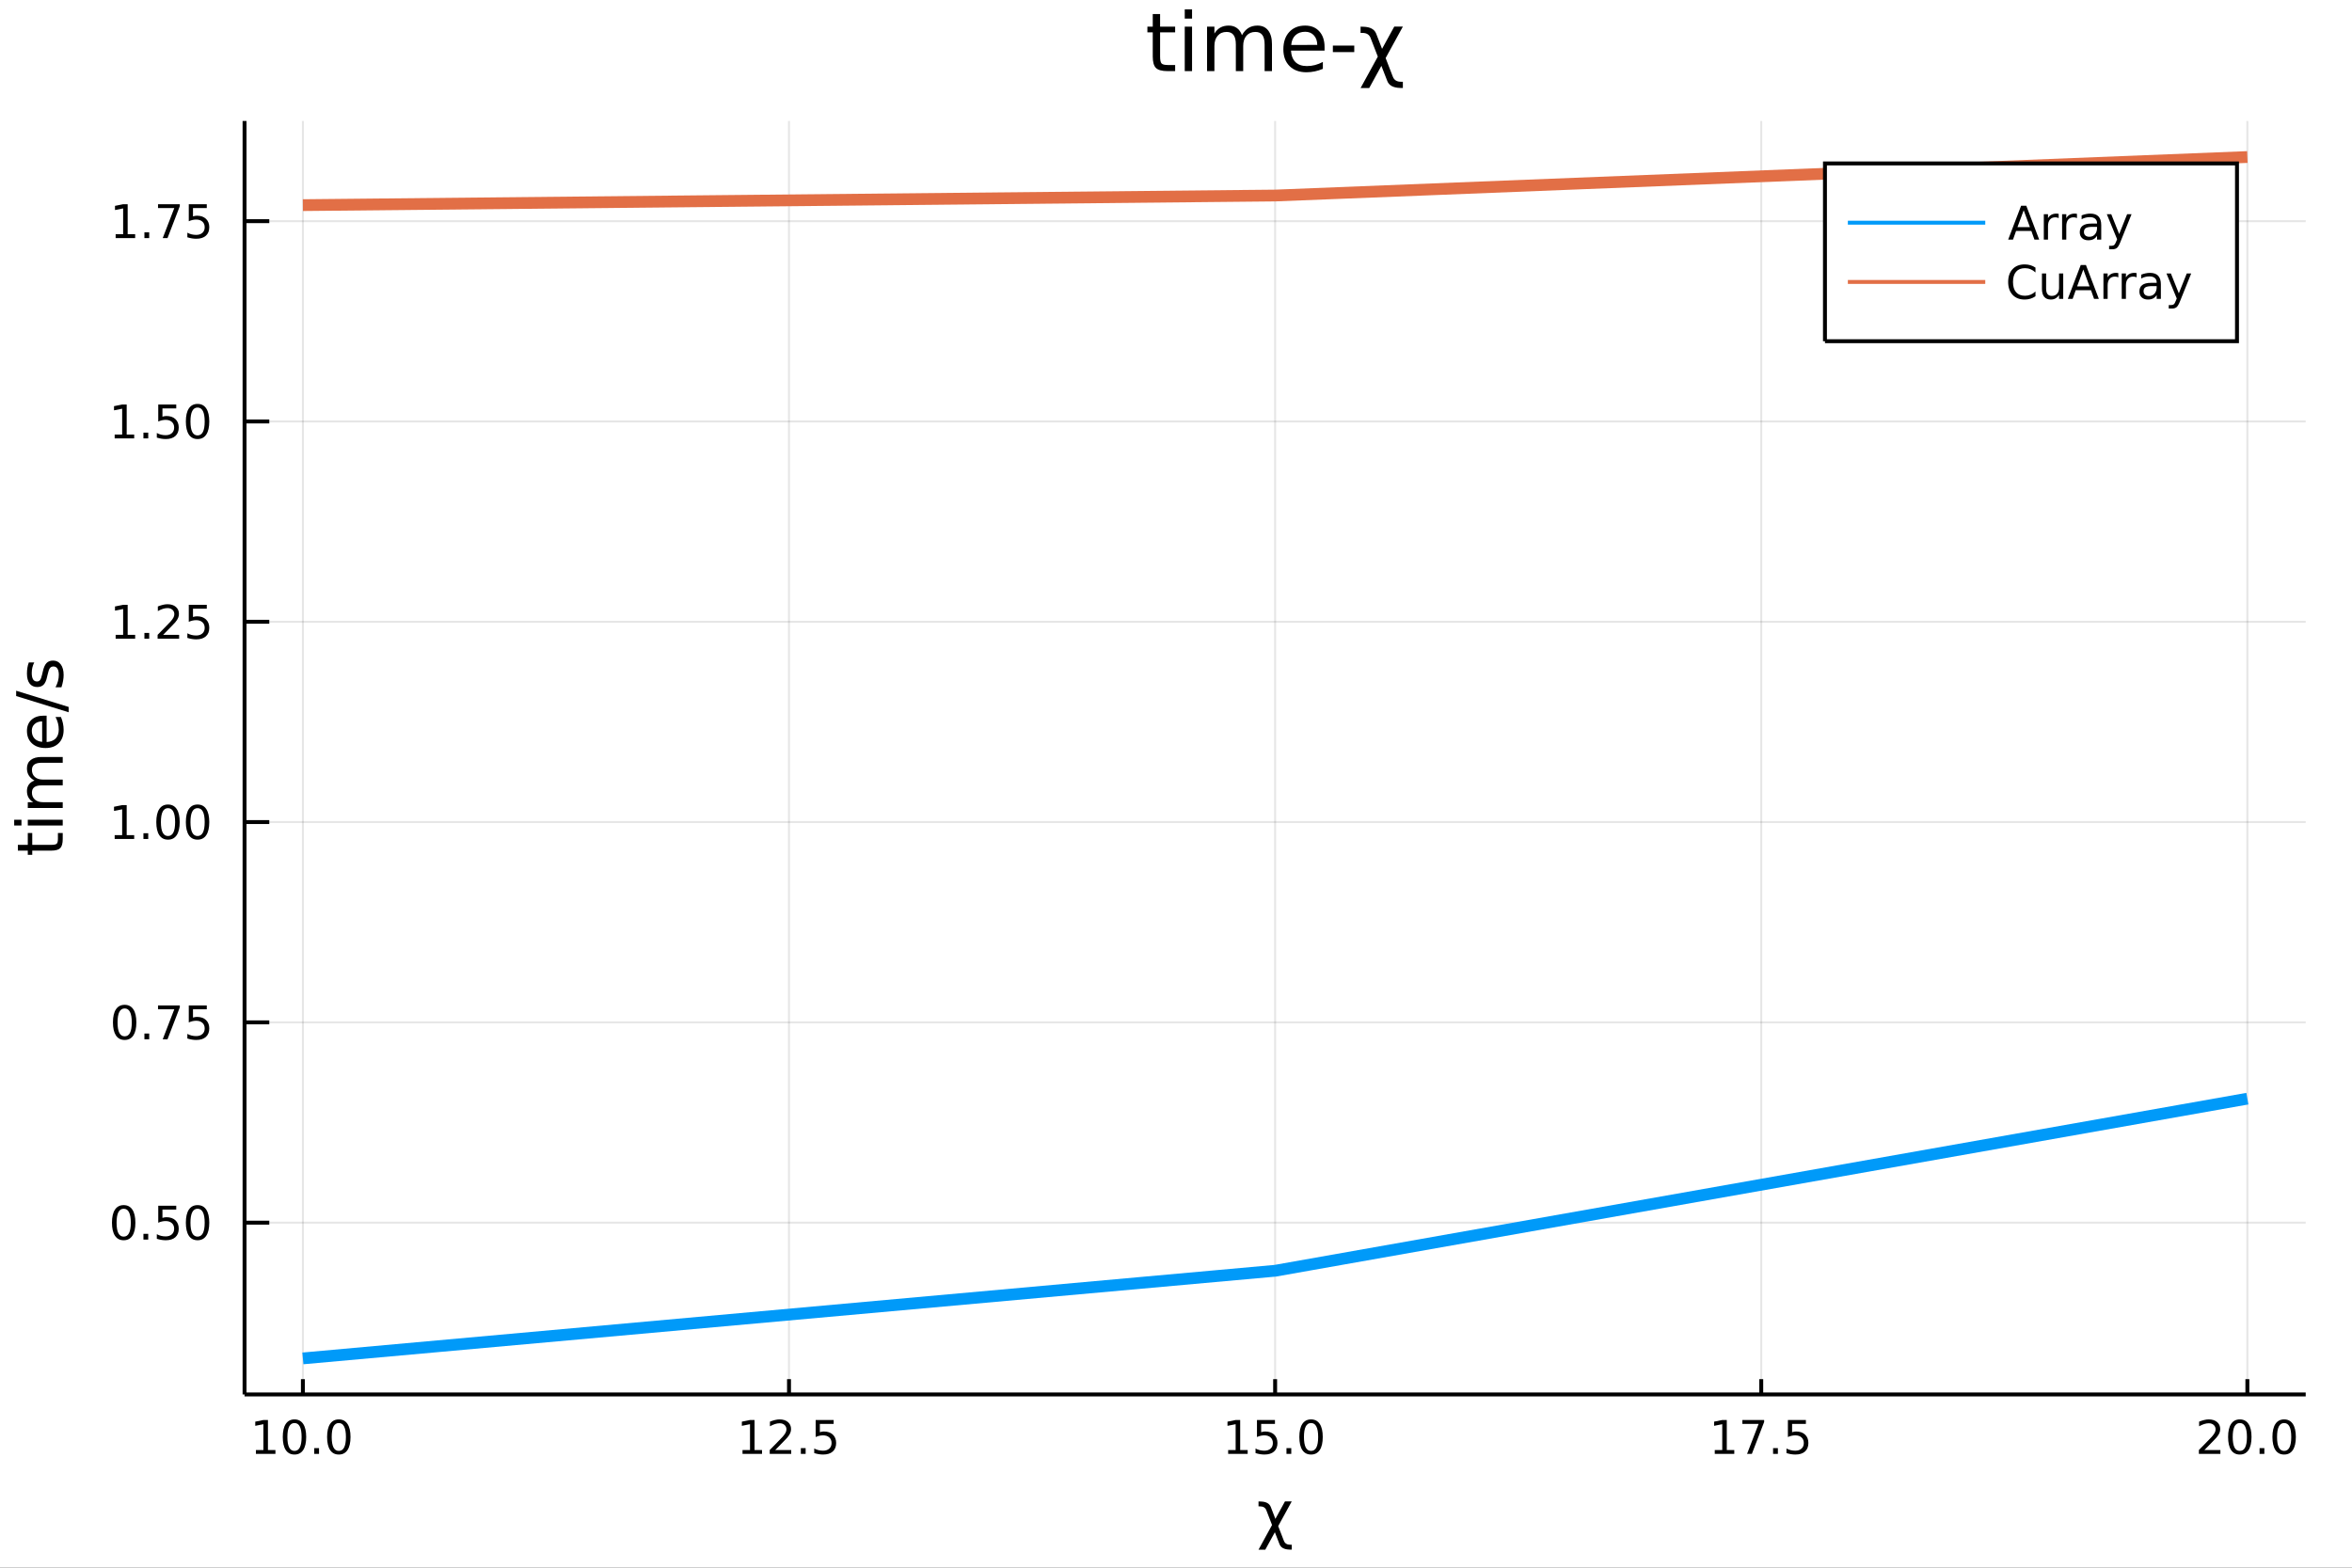 <?xml version="1.0" encoding="utf-8"?>
<svg xmlns="http://www.w3.org/2000/svg" xmlns:xlink="http://www.w3.org/1999/xlink" width="600" height="400" viewBox="0 0 2400 1600">
<rect x="0" y="0" width="2400" height="1600" fill="#333333" stroke="none"/>
<defs>
  <clipPath id="clip060">
    <rect x="0" y="0" width="2400" height="1600"/>
  </clipPath>
</defs>
<path clip-path="url(#clip060)" d="
M0 1600 L2400 1600 L2400 0 L0 0  Z
  " fill="#ffffff" fill-rule="evenodd" fill-opacity="1"/>
<defs>
  <clipPath id="clip061">
    <rect x="480" y="0" width="1681" height="1600"/>
  </clipPath>
</defs>
<path clip-path="url(#clip060)" d="
M249.542 1423.18 L2352.76 1423.18 L2352.76 123.472 L249.542 123.472  Z
  " fill="#ffffff" fill-rule="evenodd" fill-opacity="1"/>
<defs>
  <clipPath id="clip062">
    <rect x="249" y="123" width="2104" height="1301"/>
  </clipPath>
</defs>
<polyline clip-path="url(#clip062)" style="stroke:#000000; stroke-width:2; stroke-opacity:0.1; fill:none" points="
  309.067,1423.18 309.067,123.472 
  "/>
<polyline clip-path="url(#clip062)" style="stroke:#000000; stroke-width:2; stroke-opacity:0.1; fill:none" points="
  805.108,1423.18 805.108,123.472 
  "/>
<polyline clip-path="url(#clip062)" style="stroke:#000000; stroke-width:2; stroke-opacity:0.1; fill:none" points="
  1301.15,1423.18 1301.15,123.472 
  "/>
<polyline clip-path="url(#clip062)" style="stroke:#000000; stroke-width:2; stroke-opacity:0.1; fill:none" points="
  1797.19,1423.18 1797.19,123.472 
  "/>
<polyline clip-path="url(#clip062)" style="stroke:#000000; stroke-width:2; stroke-opacity:0.1; fill:none" points="
  2293.23,1423.18 2293.23,123.472 
  "/>
<polyline clip-path="url(#clip060)" style="stroke:#000000; stroke-width:4; stroke-opacity:1; fill:none" points="
  249.542,1423.18 2352.76,1423.18 
  "/>
<polyline clip-path="url(#clip060)" style="stroke:#000000; stroke-width:4; stroke-opacity:1; fill:none" points="
  309.067,1423.18 309.067,1407.58 
  "/>
<polyline clip-path="url(#clip060)" style="stroke:#000000; stroke-width:4; stroke-opacity:1; fill:none" points="
  805.108,1423.18 805.108,1407.58 
  "/>
<polyline clip-path="url(#clip060)" style="stroke:#000000; stroke-width:4; stroke-opacity:1; fill:none" points="
  1301.15,1423.18 1301.15,1407.58 
  "/>
<polyline clip-path="url(#clip060)" style="stroke:#000000; stroke-width:4; stroke-opacity:1; fill:none" points="
  1797.19,1423.18 1797.19,1407.58 
  "/>
<polyline clip-path="url(#clip060)" style="stroke:#000000; stroke-width:4; stroke-opacity:1; fill:none" points="
  2293.23,1423.18 2293.23,1407.58 
  "/>
<path clip-path="url(#clip060)" d="M 0 0 M261.139 1479.92 L268.778 1479.92 L268.778 1453.55 L260.468 1455.22 L260.468 1450.96 L268.732 1449.29 L273.407 1449.29 L273.407 1479.92 L281.046 1479.92 L281.046 1483.85 L261.139 1483.85 L261.139 1479.92 Z" fill="#000000" fill-rule="evenodd" fill-opacity="1" /><path clip-path="url(#clip060)" d="M 0 0 M300.491 1452.37 Q296.88 1452.37 295.051 1455.94 Q293.245 1459.48 293.245 1466.61 Q293.245 1473.71 295.051 1477.28 Q296.88 1480.82 300.491 1480.82 Q304.125 1480.82 305.93 1477.28 Q307.759 1473.71 307.759 1466.61 Q307.759 1459.48 305.93 1455.94 Q304.125 1452.37 300.491 1452.37 M300.491 1448.67 Q306.301 1448.67 309.356 1453.27 Q312.435 1457.86 312.435 1466.61 Q312.435 1475.33 309.356 1479.94 Q306.301 1484.52 300.491 1484.52 Q294.68 1484.52 291.602 1479.94 Q288.546 1475.33 288.546 1466.61 Q288.546 1457.86 291.602 1453.27 Q294.68 1448.67 300.491 1448.67 Z" fill="#000000" fill-rule="evenodd" fill-opacity="1" /><path clip-path="url(#clip060)" d="M 0 0 M320.653 1477.97 L325.537 1477.97 L325.537 1483.85 L320.653 1483.85 L320.653 1477.97 Z" fill="#000000" fill-rule="evenodd" fill-opacity="1" /><path clip-path="url(#clip060)" d="M 0 0 M345.722 1452.37 Q342.111 1452.37 340.282 1455.94 Q338.477 1459.48 338.477 1466.61 Q338.477 1473.71 340.282 1477.28 Q342.111 1480.82 345.722 1480.82 Q349.356 1480.82 351.162 1477.28 Q352.99 1473.71 352.99 1466.61 Q352.99 1459.48 351.162 1455.94 Q349.356 1452.37 345.722 1452.37 M345.722 1448.67 Q351.532 1448.67 354.588 1453.27 Q357.666 1457.86 357.666 1466.61 Q357.666 1475.33 354.588 1479.94 Q351.532 1484.52 345.722 1484.52 Q339.912 1484.52 336.833 1479.94 Q333.777 1475.33 333.777 1466.61 Q333.777 1457.86 336.833 1453.27 Q339.912 1448.67 345.722 1448.67 Z" fill="#000000" fill-rule="evenodd" fill-opacity="1" /><path clip-path="url(#clip060)" d="M 0 0 M757.678 1479.92 L765.317 1479.92 L765.317 1453.55 L757.006 1455.22 L757.006 1450.96 L765.27 1449.29 L769.946 1449.29 L769.946 1479.92 L777.585 1479.92 L777.585 1483.85 L757.678 1483.85 L757.678 1479.92 Z" fill="#000000" fill-rule="evenodd" fill-opacity="1" /><path clip-path="url(#clip060)" d="M 0 0 M791.057 1479.92 L807.376 1479.92 L807.376 1483.85 L785.432 1483.85 L785.432 1479.92 Q788.094 1477.16 792.677 1472.53 Q797.284 1467.88 798.464 1466.54 Q800.71 1464.01 801.589 1462.28 Q802.492 1460.52 802.492 1458.83 Q802.492 1456.07 800.548 1454.34 Q798.627 1452.6 795.525 1452.6 Q793.326 1452.6 790.872 1453.37 Q788.441 1454.13 785.664 1455.68 L785.664 1450.96 Q788.488 1449.82 790.941 1449.25 Q793.395 1448.67 795.432 1448.67 Q800.802 1448.67 803.997 1451.35 Q807.191 1454.04 807.191 1458.53 Q807.191 1460.66 806.381 1462.58 Q805.594 1464.48 803.488 1467.07 Q802.909 1467.74 799.807 1470.96 Q796.705 1474.15 791.057 1479.92 Z" fill="#000000" fill-rule="evenodd" fill-opacity="1" /><path clip-path="url(#clip060)" d="M 0 0 M817.191 1477.97 L822.075 1477.97 L822.075 1483.85 L817.191 1483.85 L817.191 1477.97 Z" fill="#000000" fill-rule="evenodd" fill-opacity="1" /><path clip-path="url(#clip060)" d="M 0 0 M832.307 1449.29 L850.663 1449.29 L850.663 1453.23 L836.589 1453.23 L836.589 1461.7 Q837.608 1461.35 838.626 1461.19 Q839.645 1461 840.663 1461 Q846.45 1461 849.83 1464.18 Q853.21 1467.35 853.21 1472.76 Q853.21 1478.34 849.737 1481.44 Q846.265 1484.52 839.946 1484.52 Q837.77 1484.52 835.501 1484.15 Q833.256 1483.78 830.849 1483.04 L830.849 1478.34 Q832.932 1479.48 835.154 1480.03 Q837.376 1480.59 839.853 1480.59 Q843.858 1480.59 846.196 1478.48 Q848.534 1476.38 848.534 1472.76 Q848.534 1469.15 846.196 1467.05 Q843.858 1464.94 839.853 1464.94 Q837.978 1464.94 836.103 1465.36 Q834.251 1465.77 832.307 1466.65 L832.307 1449.29 Z" fill="#000000" fill-rule="evenodd" fill-opacity="1" /><path clip-path="url(#clip060)" d="M 0 0 M1253.22 1479.92 L1260.86 1479.92 L1260.86 1453.55 L1252.55 1455.22 L1252.55 1450.96 L1260.81 1449.29 L1265.49 1449.29 L1265.49 1479.92 L1273.13 1479.92 L1273.13 1483.85 L1253.22 1483.85 L1253.22 1479.92 Z" fill="#000000" fill-rule="evenodd" fill-opacity="1" /><path clip-path="url(#clip060)" d="M 0 0 M1282.62 1449.29 L1300.98 1449.29 L1300.98 1453.23 L1286.9 1453.23 L1286.9 1461.7 Q1287.92 1461.35 1288.94 1461.19 Q1289.96 1461 1290.98 1461 Q1296.76 1461 1300.14 1464.18 Q1303.52 1467.35 1303.52 1472.76 Q1303.52 1478.34 1300.05 1481.44 Q1296.58 1484.52 1290.26 1484.52 Q1288.08 1484.52 1285.81 1484.15 Q1283.57 1483.78 1281.16 1483.04 L1281.16 1478.34 Q1283.24 1479.48 1285.47 1480.03 Q1287.69 1480.59 1290.17 1480.59 Q1294.17 1480.59 1296.51 1478.48 Q1298.85 1476.38 1298.85 1472.76 Q1298.85 1469.15 1296.51 1467.05 Q1294.17 1464.94 1290.17 1464.94 Q1288.29 1464.94 1286.42 1465.36 Q1284.56 1465.77 1282.62 1466.65 L1282.62 1449.29 Z" fill="#000000" fill-rule="evenodd" fill-opacity="1" /><path clip-path="url(#clip060)" d="M 0 0 M1312.73 1477.97 L1317.62 1477.97 L1317.62 1483.85 L1312.73 1483.85 L1312.73 1477.97 Z" fill="#000000" fill-rule="evenodd" fill-opacity="1" /><path clip-path="url(#clip060)" d="M 0 0 M1337.8 1452.37 Q1334.19 1452.37 1332.36 1455.94 Q1330.56 1459.48 1330.56 1466.61 Q1330.56 1473.71 1332.36 1477.28 Q1334.19 1480.82 1337.8 1480.82 Q1341.44 1480.82 1343.24 1477.28 Q1345.07 1473.71 1345.07 1466.61 Q1345.07 1459.48 1343.24 1455.94 Q1341.44 1452.37 1337.8 1452.37 M1337.8 1448.67 Q1343.61 1448.67 1346.67 1453.27 Q1349.75 1457.86 1349.75 1466.61 Q1349.75 1475.33 1346.67 1479.94 Q1343.61 1484.52 1337.8 1484.52 Q1331.99 1484.52 1328.92 1479.94 Q1325.86 1475.33 1325.86 1466.61 Q1325.86 1457.86 1328.92 1453.27 Q1331.99 1448.67 1337.8 1448.67 Z" fill="#000000" fill-rule="evenodd" fill-opacity="1" /><path clip-path="url(#clip060)" d="M 0 0 M1749.76 1479.92 L1757.4 1479.92 L1757.4 1453.55 L1749.09 1455.22 L1749.09 1450.96 L1757.35 1449.29 L1762.03 1449.29 L1762.03 1479.92 L1769.67 1479.92 L1769.67 1483.85 L1749.76 1483.85 L1749.76 1479.92 Z" fill="#000000" fill-rule="evenodd" fill-opacity="1" /><path clip-path="url(#clip060)" d="M 0 0 M1777.93 1449.29 L1800.15 1449.29 L1800.15 1451.28 L1787.61 1483.85 L1782.72 1483.85 L1794.53 1453.23 L1777.93 1453.23 L1777.93 1449.29 Z" fill="#000000" fill-rule="evenodd" fill-opacity="1" /><path clip-path="url(#clip060)" d="M 0 0 M1809.27 1477.97 L1814.16 1477.97 L1814.16 1483.85 L1809.27 1483.85 L1809.27 1477.97 Z" fill="#000000" fill-rule="evenodd" fill-opacity="1" /><path clip-path="url(#clip060)" d="M 0 0 M1824.39 1449.29 L1842.75 1449.29 L1842.75 1453.23 L1828.67 1453.23 L1828.67 1461.7 Q1829.69 1461.35 1830.71 1461.19 Q1831.73 1461 1832.75 1461 Q1838.53 1461 1841.91 1464.18 Q1845.29 1467.35 1845.29 1472.76 Q1845.29 1478.34 1841.82 1481.44 Q1838.35 1484.52 1832.03 1484.52 Q1829.85 1484.52 1827.58 1484.15 Q1825.34 1483.78 1822.93 1483.04 L1822.93 1478.34 Q1825.01 1479.48 1827.24 1480.03 Q1829.46 1480.59 1831.94 1480.59 Q1835.94 1480.59 1838.28 1478.48 Q1840.62 1476.38 1840.62 1472.76 Q1840.62 1469.15 1838.28 1467.05 Q1835.94 1464.94 1831.94 1464.94 Q1830.06 1464.94 1828.19 1465.36 Q1826.33 1465.77 1824.39 1466.65 L1824.39 1449.29 Z" fill="#000000" fill-rule="evenodd" fill-opacity="1" /><path clip-path="url(#clip060)" d="M 0 0 M2249.39 1479.92 L2265.71 1479.92 L2265.71 1483.85 L2243.76 1483.85 L2243.76 1479.92 Q2246.43 1477.16 2251.01 1472.53 Q2255.62 1467.88 2256.8 1466.54 Q2259.04 1464.01 2259.92 1462.28 Q2260.82 1460.52 2260.82 1458.83 Q2260.82 1456.07 2258.88 1454.34 Q2256.96 1452.6 2253.86 1452.6 Q2251.66 1452.6 2249.2 1453.37 Q2246.77 1454.13 2244 1455.68 L2244 1450.96 Q2246.82 1449.82 2249.27 1449.25 Q2251.73 1448.67 2253.76 1448.67 Q2259.13 1448.67 2262.33 1451.35 Q2265.52 1454.04 2265.52 1458.53 Q2265.52 1460.66 2264.71 1462.58 Q2263.93 1464.48 2261.82 1467.07 Q2261.24 1467.74 2258.14 1470.96 Q2255.04 1474.15 2249.39 1479.92 Z" fill="#000000" fill-rule="evenodd" fill-opacity="1" /><path clip-path="url(#clip060)" d="M 0 0 M2285.52 1452.37 Q2281.91 1452.37 2280.08 1455.94 Q2278.28 1459.48 2278.28 1466.61 Q2278.28 1473.71 2280.08 1477.28 Q2281.91 1480.82 2285.52 1480.82 Q2289.16 1480.82 2290.96 1477.28 Q2292.79 1473.71 2292.79 1466.61 Q2292.79 1459.48 2290.96 1455.94 Q2289.16 1452.37 2285.52 1452.37 M2285.52 1448.67 Q2291.33 1448.67 2294.39 1453.27 Q2297.47 1457.86 2297.47 1466.61 Q2297.47 1475.33 2294.39 1479.94 Q2291.33 1484.52 2285.52 1484.52 Q2279.71 1484.52 2276.63 1479.94 Q2273.58 1475.33 2273.58 1466.61 Q2273.58 1457.86 2276.63 1453.27 Q2279.71 1448.67 2285.52 1448.67 Z" fill="#000000" fill-rule="evenodd" fill-opacity="1" /><path clip-path="url(#clip060)" d="M 0 0 M2305.68 1477.97 L2310.57 1477.97 L2310.57 1483.85 L2305.68 1483.85 L2305.68 1477.97 Z" fill="#000000" fill-rule="evenodd" fill-opacity="1" /><path clip-path="url(#clip060)" d="M 0 0 M2330.75 1452.37 Q2327.14 1452.37 2325.31 1455.94 Q2323.51 1459.48 2323.51 1466.61 Q2323.51 1473.71 2325.31 1477.28 Q2327.14 1480.82 2330.75 1480.82 Q2334.39 1480.82 2336.19 1477.28 Q2338.02 1473.71 2338.02 1466.61 Q2338.02 1459.48 2336.19 1455.94 Q2334.39 1452.37 2330.75 1452.37 M2330.75 1448.67 Q2336.56 1448.67 2339.62 1453.27 Q2342.7 1457.86 2342.7 1466.61 Q2342.7 1475.33 2339.62 1479.94 Q2336.56 1484.52 2330.75 1484.52 Q2324.94 1484.52 2321.87 1479.94 Q2318.81 1475.33 2318.81 1466.61 Q2318.81 1457.86 2321.87 1453.27 Q2324.94 1448.67 2330.75 1448.67 Z" fill="#000000" fill-rule="evenodd" fill-opacity="1" /><path clip-path="url(#clip060)" d="M 0 0 M1305.62 1576 L1300.88 1563.81 L1291.11 1581.63 L1284.2 1581.63 L1298.01 1556.43 L1292.22 1541.44 Q1290.66 1537.42 1285.76 1537.42 L1284.2 1537.42 L1284.2 1532.4 L1286.43 1532.46 Q1294.64 1532.68 1296.71 1538 L1301.42 1550.19 L1311.19 1532.36 L1318.1 1532.36 L1304.28 1557.57 L1310.08 1572.56 Q1311.64 1576.57 1316.54 1576.57 L1318.1 1576.57 L1318.1 1581.6 L1315.87 1581.54 Q1307.66 1581.32 1305.62 1576 Z" fill="#000000" fill-rule="evenodd" fill-opacity="1" /><polyline clip-path="url(#clip062)" style="stroke:#000000; stroke-width:2; stroke-opacity:0.1; fill:none" points="
  249.542,1247.86 2352.76,1247.86 
  "/>
<polyline clip-path="url(#clip062)" style="stroke:#000000; stroke-width:2; stroke-opacity:0.1; fill:none" points="
  249.542,1043.43 2352.76,1043.43 
  "/>
<polyline clip-path="url(#clip062)" style="stroke:#000000; stroke-width:2; stroke-opacity:0.1; fill:none" points="
  249.542,839.007 2352.76,839.007 
  "/>
<polyline clip-path="url(#clip062)" style="stroke:#000000; stroke-width:2; stroke-opacity:0.1; fill:none" points="
  249.542,634.579 2352.76,634.579 
  "/>
<polyline clip-path="url(#clip062)" style="stroke:#000000; stroke-width:2; stroke-opacity:0.1; fill:none" points="
  249.542,430.151 2352.76,430.151 
  "/>
<polyline clip-path="url(#clip062)" style="stroke:#000000; stroke-width:2; stroke-opacity:0.1; fill:none" points="
  249.542,225.723 2352.76,225.723 
  "/>
<polyline clip-path="url(#clip060)" style="stroke:#000000; stroke-width:4; stroke-opacity:1; fill:none" points="
  249.542,1423.18 249.542,123.472 
  "/>
<polyline clip-path="url(#clip060)" style="stroke:#000000; stroke-width:4; stroke-opacity:1; fill:none" points="
  249.542,1247.86 274.781,1247.86 
  "/>
<polyline clip-path="url(#clip060)" style="stroke:#000000; stroke-width:4; stroke-opacity:1; fill:none" points="
  249.542,1043.43 274.781,1043.43 
  "/>
<polyline clip-path="url(#clip060)" style="stroke:#000000; stroke-width:4; stroke-opacity:1; fill:none" points="
  249.542,839.007 274.781,839.007 
  "/>
<polyline clip-path="url(#clip060)" style="stroke:#000000; stroke-width:4; stroke-opacity:1; fill:none" points="
  249.542,634.579 274.781,634.579 
  "/>
<polyline clip-path="url(#clip060)" style="stroke:#000000; stroke-width:4; stroke-opacity:1; fill:none" points="
  249.542,430.151 274.781,430.151 
  "/>
<polyline clip-path="url(#clip060)" style="stroke:#000000; stroke-width:4; stroke-opacity:1; fill:none" points="
  249.542,225.723 274.781,225.723 
  "/>
<path clip-path="url(#clip060)" d="M 0 0 M126.205 1233.66 Q122.593 1233.66 120.765 1237.23 Q118.959 1240.77 118.959 1247.9 Q118.959 1255 120.765 1258.57 Q122.593 1262.11 126.205 1262.11 Q129.839 1262.11 131.644 1258.57 Q133.473 1255 133.473 1247.9 Q133.473 1240.77 131.644 1237.23 Q129.839 1233.66 126.205 1233.66 M126.205 1229.96 Q132.015 1229.96 135.07 1234.56 Q138.149 1239.15 138.149 1247.9 Q138.149 1256.62 135.07 1261.23 Q132.015 1265.81 126.205 1265.81 Q120.394 1265.81 117.316 1261.23 Q114.26 1256.62 114.26 1247.9 Q114.26 1239.15 117.316 1234.56 Q120.394 1229.96 126.205 1229.96 Z" fill="#000000" fill-rule="evenodd" fill-opacity="1" /><path clip-path="url(#clip060)" d="M 0 0 M146.366 1259.26 L151.251 1259.26 L151.251 1265.14 L146.366 1265.14 L146.366 1259.26 Z" fill="#000000" fill-rule="evenodd" fill-opacity="1" /><path clip-path="url(#clip060)" d="M 0 0 M161.482 1230.58 L179.839 1230.58 L179.839 1234.52 L165.765 1234.52 L165.765 1242.99 Q166.783 1242.64 167.802 1242.48 Q168.82 1242.3 169.839 1242.3 Q175.626 1242.3 179.005 1245.47 Q182.385 1248.64 182.385 1254.05 Q182.385 1259.63 178.913 1262.74 Q175.44 1265.81 169.121 1265.81 Q166.945 1265.81 164.677 1265.44 Q162.431 1265.07 160.024 1264.33 L160.024 1259.63 Q162.107 1260.77 164.329 1261.32 Q166.552 1261.88 169.028 1261.88 Q173.033 1261.88 175.371 1259.77 Q177.709 1257.67 177.709 1254.05 Q177.709 1250.44 175.371 1248.34 Q173.033 1246.23 169.028 1246.23 Q167.153 1246.23 165.278 1246.65 Q163.427 1247.06 161.482 1247.94 L161.482 1230.58 Z" fill="#000000" fill-rule="evenodd" fill-opacity="1" /><path clip-path="url(#clip060)" d="M 0 0 M201.598 1233.66 Q197.987 1233.66 196.158 1237.23 Q194.352 1240.77 194.352 1247.9 Q194.352 1255 196.158 1258.57 Q197.987 1262.11 201.598 1262.11 Q205.232 1262.11 207.037 1258.57 Q208.866 1255 208.866 1247.9 Q208.866 1240.77 207.037 1237.23 Q205.232 1233.66 201.598 1233.66 M201.598 1229.96 Q207.408 1229.96 210.463 1234.56 Q213.542 1239.15 213.542 1247.9 Q213.542 1256.62 210.463 1261.23 Q207.408 1265.81 201.598 1265.81 Q195.787 1265.81 192.709 1261.23 Q189.653 1256.62 189.653 1247.9 Q189.653 1239.15 192.709 1234.56 Q195.787 1229.96 201.598 1229.96 Z" fill="#000000" fill-rule="evenodd" fill-opacity="1" /><path clip-path="url(#clip060)" d="M 0 0 M127.2 1029.23 Q123.589 1029.23 121.76 1032.8 Q119.955 1036.34 119.955 1043.47 Q119.955 1050.58 121.76 1054.14 Q123.589 1057.68 127.2 1057.68 Q130.834 1057.68 132.64 1054.14 Q134.468 1050.58 134.468 1043.47 Q134.468 1036.34 132.64 1032.8 Q130.834 1029.23 127.2 1029.23 M127.2 1025.53 Q133.01 1025.53 136.066 1030.14 Q139.144 1034.72 139.144 1043.47 Q139.144 1052.2 136.066 1056.8 Q133.01 1061.39 127.2 1061.39 Q121.39 1061.39 118.311 1056.8 Q115.256 1052.2 115.256 1043.47 Q115.256 1034.72 118.311 1030.14 Q121.39 1025.53 127.2 1025.53 Z" fill="#000000" fill-rule="evenodd" fill-opacity="1" /><path clip-path="url(#clip060)" d="M 0 0 M147.362 1054.84 L152.246 1054.84 L152.246 1060.71 L147.362 1060.71 L147.362 1054.84 Z" fill="#000000" fill-rule="evenodd" fill-opacity="1" /><path clip-path="url(#clip060)" d="M 0 0 M161.251 1026.15 L183.473 1026.15 L183.473 1028.15 L170.927 1060.71 L166.042 1060.71 L177.848 1030.09 L161.251 1030.09 L161.251 1026.15 Z" fill="#000000" fill-rule="evenodd" fill-opacity="1" /><path clip-path="url(#clip060)" d="M 0 0 M192.639 1026.15 L210.996 1026.15 L210.996 1030.09 L196.922 1030.09 L196.922 1038.56 Q197.94 1038.21 198.959 1038.05 Q199.977 1037.87 200.996 1037.87 Q206.783 1037.87 210.162 1041.04 Q213.542 1044.21 213.542 1049.63 Q213.542 1055.21 210.07 1058.31 Q206.598 1061.39 200.278 1061.39 Q198.102 1061.39 195.834 1061.02 Q193.588 1060.65 191.181 1059.9 L191.181 1055.21 Q193.264 1056.34 195.487 1056.9 Q197.709 1057.45 200.186 1057.45 Q204.19 1057.45 206.528 1055.34 Q208.866 1053.24 208.866 1049.63 Q208.866 1046.02 206.528 1043.91 Q204.19 1041.8 200.186 1041.8 Q198.311 1041.8 196.436 1042.22 Q194.584 1042.64 192.639 1043.52 L192.639 1026.15 Z" fill="#000000" fill-rule="evenodd" fill-opacity="1" /><path clip-path="url(#clip060)" d="M 0 0 M117.015 852.351 L124.654 852.351 L124.654 825.986 L116.343 827.653 L116.343 823.393 L124.607 821.727 L129.283 821.727 L129.283 852.351 L136.922 852.351 L136.922 856.287 L117.015 856.287 L117.015 852.351 Z" fill="#000000" fill-rule="evenodd" fill-opacity="1" /><path clip-path="url(#clip060)" d="M 0 0 M146.366 850.407 L151.251 850.407 L151.251 856.287 L146.366 856.287 L146.366 850.407 Z" fill="#000000" fill-rule="evenodd" fill-opacity="1" /><path clip-path="url(#clip060)" d="M 0 0 M171.436 824.805 Q167.825 824.805 165.996 828.37 Q164.19 831.912 164.19 839.041 Q164.19 846.148 165.996 849.713 Q167.825 853.254 171.436 853.254 Q175.07 853.254 176.876 849.713 Q178.704 846.148 178.704 839.041 Q178.704 831.912 176.876 828.37 Q175.07 824.805 171.436 824.805 M171.436 821.102 Q177.246 821.102 180.301 825.708 Q183.38 830.291 183.38 839.041 Q183.38 847.768 180.301 852.375 Q177.246 856.958 171.436 856.958 Q165.626 856.958 162.547 852.375 Q159.491 847.768 159.491 839.041 Q159.491 830.291 162.547 825.708 Q165.626 821.102 171.436 821.102 Z" fill="#000000" fill-rule="evenodd" fill-opacity="1" /><path clip-path="url(#clip060)" d="M 0 0 M201.598 824.805 Q197.987 824.805 196.158 828.37 Q194.352 831.912 194.352 839.041 Q194.352 846.148 196.158 849.713 Q197.987 853.254 201.598 853.254 Q205.232 853.254 207.037 849.713 Q208.866 846.148 208.866 839.041 Q208.866 831.912 207.037 828.37 Q205.232 824.805 201.598 824.805 M201.598 821.102 Q207.408 821.102 210.463 825.708 Q213.542 830.291 213.542 839.041 Q213.542 847.768 210.463 852.375 Q207.408 856.958 201.598 856.958 Q195.787 856.958 192.709 852.375 Q189.653 847.768 189.653 839.041 Q189.653 830.291 192.709 825.708 Q195.787 821.102 201.598 821.102 Z" fill="#000000" fill-rule="evenodd" fill-opacity="1" /><path clip-path="url(#clip060)" d="M 0 0 M118.01 647.924 L125.649 647.924 L125.649 621.558 L117.339 623.225 L117.339 618.965 L125.603 617.299 L130.279 617.299 L130.279 647.924 L137.917 647.924 L137.917 651.859 L118.01 651.859 L118.01 647.924 Z" fill="#000000" fill-rule="evenodd" fill-opacity="1" /><path clip-path="url(#clip060)" d="M 0 0 M147.362 645.979 L152.246 645.979 L152.246 651.859 L147.362 651.859 L147.362 645.979 Z" fill="#000000" fill-rule="evenodd" fill-opacity="1" /><path clip-path="url(#clip060)" d="M 0 0 M166.459 647.924 L182.778 647.924 L182.778 651.859 L160.834 651.859 L160.834 647.924 Q163.496 645.169 168.079 640.539 Q172.686 635.887 173.866 634.544 Q176.112 632.021 176.991 630.285 Q177.894 628.525 177.894 626.836 Q177.894 624.081 175.95 622.345 Q174.028 620.609 170.927 620.609 Q168.727 620.609 166.274 621.373 Q163.843 622.137 161.065 623.688 L161.065 618.965 Q163.89 617.831 166.343 617.252 Q168.797 616.674 170.834 616.674 Q176.204 616.674 179.399 619.359 Q182.593 622.044 182.593 626.535 Q182.593 628.664 181.783 630.586 Q180.996 632.484 178.889 635.076 Q178.311 635.748 175.209 638.965 Q172.107 642.16 166.459 647.924 Z" fill="#000000" fill-rule="evenodd" fill-opacity="1" /><path clip-path="url(#clip060)" d="M 0 0 M192.639 617.299 L210.996 617.299 L210.996 621.234 L196.922 621.234 L196.922 629.706 Q197.94 629.359 198.959 629.197 Q199.977 629.012 200.996 629.012 Q206.783 629.012 210.162 632.183 Q213.542 635.354 213.542 640.771 Q213.542 646.349 210.07 649.451 Q206.598 652.53 200.278 652.53 Q198.102 652.53 195.834 652.16 Q193.588 651.789 191.181 651.048 L191.181 646.349 Q193.264 647.484 195.487 648.039 Q197.709 648.595 200.186 648.595 Q204.19 648.595 206.528 646.488 Q208.866 644.382 208.866 640.771 Q208.866 637.16 206.528 635.053 Q204.19 632.947 200.186 632.947 Q198.311 632.947 196.436 633.363 Q194.584 633.78 192.639 634.66 L192.639 617.299 Z" fill="#000000" fill-rule="evenodd" fill-opacity="1" /><path clip-path="url(#clip060)" d="M 0 0 M117.015 443.496 L124.654 443.496 L124.654 417.13 L116.343 418.797 L116.343 414.537 L124.607 412.871 L129.283 412.871 L129.283 443.496 L136.922 443.496 L136.922 447.431 L117.015 447.431 L117.015 443.496 Z" fill="#000000" fill-rule="evenodd" fill-opacity="1" /><path clip-path="url(#clip060)" d="M 0 0 M146.366 441.551 L151.251 441.551 L151.251 447.431 L146.366 447.431 L146.366 441.551 Z" fill="#000000" fill-rule="evenodd" fill-opacity="1" /><path clip-path="url(#clip060)" d="M 0 0 M161.482 412.871 L179.839 412.871 L179.839 416.806 L165.765 416.806 L165.765 425.278 Q166.783 424.931 167.802 424.769 Q168.82 424.584 169.839 424.584 Q175.626 424.584 179.005 427.755 Q182.385 430.926 182.385 436.343 Q182.385 441.921 178.913 445.023 Q175.44 448.102 169.121 448.102 Q166.945 448.102 164.677 447.732 Q162.431 447.361 160.024 446.621 L160.024 441.921 Q162.107 443.056 164.329 443.611 Q166.552 444.167 169.028 444.167 Q173.033 444.167 175.371 442.06 Q177.709 439.954 177.709 436.343 Q177.709 432.732 175.371 430.625 Q173.033 428.519 169.028 428.519 Q167.153 428.519 165.278 428.935 Q163.427 429.352 161.482 430.232 L161.482 412.871 Z" fill="#000000" fill-rule="evenodd" fill-opacity="1" /><path clip-path="url(#clip060)" d="M 0 0 M201.598 415.949 Q197.987 415.949 196.158 419.514 Q194.352 423.056 194.352 430.185 Q194.352 437.292 196.158 440.857 Q197.987 444.398 201.598 444.398 Q205.232 444.398 207.037 440.857 Q208.866 437.292 208.866 430.185 Q208.866 423.056 207.037 419.514 Q205.232 415.949 201.598 415.949 M201.598 412.246 Q207.408 412.246 210.463 416.852 Q213.542 421.435 213.542 430.185 Q213.542 438.912 210.463 443.519 Q207.408 448.102 201.598 448.102 Q195.787 448.102 192.709 443.519 Q189.653 438.912 189.653 430.185 Q189.653 421.435 192.709 416.852 Q195.787 412.246 201.598 412.246 Z" fill="#000000" fill-rule="evenodd" fill-opacity="1" /><path clip-path="url(#clip060)" d="M 0 0 M118.01 239.068 L125.649 239.068 L125.649 212.702 L117.339 214.369 L117.339 210.109 L125.603 208.443 L130.279 208.443 L130.279 239.068 L137.917 239.068 L137.917 243.003 L118.01 243.003 L118.01 239.068 Z" fill="#000000" fill-rule="evenodd" fill-opacity="1" /><path clip-path="url(#clip060)" d="M 0 0 M147.362 237.123 L152.246 237.123 L152.246 243.003 L147.362 243.003 L147.362 237.123 Z" fill="#000000" fill-rule="evenodd" fill-opacity="1" /><path clip-path="url(#clip060)" d="M 0 0 M161.251 208.443 L183.473 208.443 L183.473 210.433 L170.927 243.003 L166.042 243.003 L177.848 212.378 L161.251 212.378 L161.251 208.443 Z" fill="#000000" fill-rule="evenodd" fill-opacity="1" /><path clip-path="url(#clip060)" d="M 0 0 M192.639 208.443 L210.996 208.443 L210.996 212.378 L196.922 212.378 L196.922 220.85 Q197.94 220.503 198.959 220.341 Q199.977 220.156 200.996 220.156 Q206.783 220.156 210.162 223.327 Q213.542 226.498 213.542 231.915 Q213.542 237.493 210.07 240.595 Q206.598 243.674 200.278 243.674 Q198.102 243.674 195.834 243.304 Q193.588 242.933 191.181 242.193 L191.181 237.493 Q193.264 238.628 195.487 239.183 Q197.709 239.739 200.186 239.739 Q204.19 239.739 206.528 237.632 Q208.866 235.526 208.866 231.915 Q208.866 228.304 206.528 226.197 Q204.19 224.091 200.186 224.091 Q198.311 224.091 196.436 224.507 Q194.584 224.924 192.639 225.804 L192.639 208.443 Z" fill="#000000" fill-rule="evenodd" fill-opacity="1" /><path clip-path="url(#clip060)" d="M 0 0 M18.235 862.271 L28.356 862.271 L28.356 850.208 L32.908 850.208 L32.908 862.271 L52.259 862.271 Q56.62 862.271 57.861 861.093 Q59.103 859.884 59.103 856.223 L59.103 850.208 L64.004 850.208 L64.004 856.223 Q64.004 863.003 61.49 865.581 Q58.943 868.159 52.259 868.159 L32.908 868.159 L32.908 872.456 L28.356 872.456 L28.356 868.159 L18.235 868.159 L18.235 862.271 Z" fill="#000000" fill-rule="evenodd" fill-opacity="1" /><path clip-path="url(#clip060)" d="M 0 0 M28.356 842.505 L28.356 836.649 L64.004 836.649 L64.004 842.505 L28.356 842.505 M14.479 842.505 L14.479 836.649 L21.895 836.649 L21.895 842.505 L14.479 842.505 Z" fill="#000000" fill-rule="evenodd" fill-opacity="1" /><path clip-path="url(#clip060)" d="M 0 0 M35.199 796.64 Q31.253 794.444 29.375 791.389 Q27.497 788.333 27.497 784.195 Q27.497 778.625 31.412 775.602 Q35.295 772.578 42.488 772.578 L64.004 772.578 L64.004 778.466 L42.679 778.466 Q37.555 778.466 35.072 780.281 Q32.589 782.095 32.589 785.819 Q32.589 790.37 35.613 793.012 Q38.637 795.654 43.857 795.654 L64.004 795.654 L64.004 801.542 L42.679 801.542 Q37.523 801.542 35.072 803.356 Q32.589 805.17 32.589 808.958 Q32.589 813.446 35.645 816.088 Q38.669 818.729 43.857 818.729 L64.004 818.729 L64.004 824.618 L28.356 824.618 L28.356 818.729 L33.894 818.729 Q30.616 816.724 29.056 813.923 Q27.497 811.122 27.497 807.271 Q27.497 803.388 29.47 800.683 Q31.444 797.945 35.199 796.64 Z" fill="#000000" fill-rule="evenodd" fill-opacity="1" /><path clip-path="url(#clip060)" d="M 0 0 M44.716 730.405 L47.581 730.405 L47.581 757.332 Q53.628 756.95 56.811 753.704 Q59.962 750.425 59.962 744.601 Q59.962 741.227 59.134 738.076 Q58.307 734.893 56.652 731.774 L62.19 731.774 Q63.527 734.925 64.227 738.235 Q64.927 741.545 64.927 744.951 Q64.927 753.481 59.962 758.478 Q54.997 763.443 46.53 763.443 Q37.777 763.443 32.653 758.733 Q27.497 753.99 27.497 745.969 Q27.497 738.776 32.144 734.607 Q36.759 730.405 44.716 730.405 M42.997 736.262 Q38.191 736.325 35.327 738.967 Q32.462 741.577 32.462 745.906 Q32.462 750.807 35.231 753.767 Q38 756.696 43.029 757.141 L42.997 736.262 Z" fill="#000000" fill-rule="evenodd" fill-opacity="1" /><path clip-path="url(#clip060)" d="M 0 0 M16.484 710.385 L16.484 704.974 L70.052 721.525 L70.052 726.936 L16.484 710.385 Z" fill="#000000" fill-rule="evenodd" fill-opacity="1" /><path clip-path="url(#clip060)" d="M 0 0 M29.407 676.106 L34.945 676.106 Q33.672 678.588 33.035 681.262 Q32.398 683.936 32.398 686.8 Q32.398 691.161 33.735 693.357 Q35.072 695.521 37.746 695.521 Q39.783 695.521 40.96 693.962 Q42.106 692.402 43.157 687.691 L43.602 685.686 Q44.939 679.448 47.39 676.838 Q49.809 674.196 54.169 674.196 Q59.134 674.196 62.031 678.143 Q64.927 682.058 64.927 688.933 Q64.927 691.797 64.354 694.916 Q63.813 698.004 62.699 701.441 L56.652 701.441 Q58.339 698.195 59.198 695.044 Q60.026 691.893 60.026 688.805 Q60.026 684.668 58.625 682.44 Q57.193 680.212 54.615 680.212 Q52.228 680.212 50.955 681.835 Q49.681 683.426 48.504 688.869 L48.026 690.906 Q46.88 696.349 44.525 698.768 Q42.138 701.187 38 701.187 Q32.971 701.187 30.234 697.622 Q27.497 694.057 27.497 687.5 Q27.497 684.254 27.974 681.389 Q28.452 678.525 29.407 676.106 Z" fill="#000000" fill-rule="evenodd" fill-opacity="1" /><path clip-path="url(#clip060)" d="M 0 0 M1183.77 14.324 L1183.77 27.206 L1199.13 27.206 L1199.13 32.999 L1183.77 32.999 L1183.77 57.628 Q1183.77 63.178 1185.27 64.758 Q1186.81 66.338 1191.47 66.338 L1199.13 66.338 L1199.13 72.576 L1191.47 72.576 Q1182.84 72.576 1179.56 69.376 Q1176.28 66.135 1176.28 57.628 L1176.28 32.999 L1170.81 32.999 L1170.81 27.206 L1176.28 27.206 L1176.28 14.324 L1183.77 14.324 Z" fill="#000000" fill-rule="evenodd" fill-opacity="1" /><path clip-path="url(#clip060)" d="M 0 0 M1208.93 27.206 L1216.38 27.206 L1216.38 72.576 L1208.93 72.576 L1208.93 27.206 M1208.93 9.544 L1216.38 9.544 L1216.38 18.983 L1208.93 18.983 L1208.93 9.544 Z" fill="#000000" fill-rule="evenodd" fill-opacity="1" /><path clip-path="url(#clip060)" d="M 0 0 M1267.3 35.915 Q1270.1 30.892 1273.99 28.502 Q1277.88 26.112 1283.14 26.112 Q1290.23 26.112 1294.08 31.095 Q1297.93 36.037 1297.93 45.192 L1297.93 72.576 L1290.43 72.576 L1290.43 45.435 Q1290.43 38.913 1288.13 35.753 Q1285.82 32.594 1281.08 32.594 Q1275.28 32.594 1271.92 36.442 Q1268.56 40.29 1268.56 46.934 L1268.56 72.576 L1261.07 72.576 L1261.07 45.435 Q1261.07 38.873 1258.76 35.753 Q1256.45 32.594 1251.63 32.594 Q1245.91 32.594 1242.55 36.482 Q1239.19 40.331 1239.19 46.934 L1239.19 72.576 L1231.7 72.576 L1231.7 27.206 L1239.19 27.206 L1239.19 34.254 Q1241.74 30.082 1245.31 28.097 Q1248.87 26.112 1253.77 26.112 Q1258.72 26.112 1262.16 28.624 Q1265.64 31.135 1267.3 35.915 Z" fill="#000000" fill-rule="evenodd" fill-opacity="1" /><path clip-path="url(#clip060)" d="M 0 0 M1351.6 48.028 L1351.6 51.673 L1317.33 51.673 Q1317.82 59.37 1321.95 63.421 Q1326.12 67.431 1333.54 67.431 Q1337.83 67.431 1341.84 66.378 Q1345.89 65.325 1349.86 63.218 L1349.86 70.267 Q1345.85 71.968 1341.64 72.86 Q1337.42 73.751 1333.09 73.751 Q1322.23 73.751 1315.87 67.431 Q1309.55 61.112 1309.55 50.337 Q1309.55 39.197 1315.55 32.675 Q1321.59 26.112 1331.79 26.112 Q1340.95 26.112 1346.26 32.026 Q1351.6 37.9 1351.6 48.028 M1344.15 45.84 Q1344.07 39.723 1340.71 36.077 Q1337.38 32.431 1331.88 32.431 Q1325.64 32.431 1321.87 35.956 Q1318.14 39.48 1317.58 45.88 L1344.15 45.84 Z" fill="#000000" fill-rule="evenodd" fill-opacity="1" /><path clip-path="url(#clip060)" d="M 0 0 M1360.07 46.529 L1381.9 46.529 L1381.9 53.172 L1360.07 53.172 L1360.07 46.529 Z" fill="#000000" fill-rule="evenodd" fill-opacity="1" /><path clip-path="url(#clip060)" d="M 0 0 M1415.61 82.703 L1409.57 67.188 L1397.14 89.873 L1388.34 89.873 L1405.93 57.79 L1398.55 38.71 Q1396.57 33.606 1390.33 33.606 L1388.34 33.606 L1388.34 27.206 L1391.18 27.287 Q1401.63 27.57 1404.26 34.336 L1410.26 49.85 L1422.7 27.165 L1431.49 27.165 L1413.91 59.248 L1421.28 78.328 Q1423.26 83.432 1429.5 83.432 L1431.49 83.432 L1431.49 89.833 L1428.65 89.752 Q1418.2 89.468 1415.61 82.703 Z" fill="#000000" fill-rule="evenodd" fill-opacity="1" /><polyline clip-path="url(#clip062)" style="stroke:#009af9; stroke-width:12; stroke-opacity:1; fill:none" points="
  309.067,1386.4 1301.15,1296.95 2293.23,1121.31 
  "/>
<polyline clip-path="url(#clip062)" style="stroke:#e26f46; stroke-width:12; stroke-opacity:1; fill:none" points="
  309.067,209.363 1301.15,199.559 2293.23,160.256 
  "/>
<path clip-path="url(#clip060)" d="
M1862.2 348.236 L2282.65 348.236 L2282.65 166.796 L1862.2 166.796  Z
  " fill="#ffffff" fill-rule="evenodd" fill-opacity="1"/>
<polyline clip-path="url(#clip060)" style="stroke:#000000; stroke-width:4; stroke-opacity:1; fill:none" points="
  1862.2,348.236 2282.65,348.236 2282.65,166.796 1862.2,166.796 1862.2,348.236 
  "/>
<polyline clip-path="url(#clip060)" style="stroke:#009af9; stroke-width:4; stroke-opacity:1; fill:none" points="
  1885.57,227.276 2025.78,227.276 
  "/>
<path clip-path="url(#clip060)" d="M 0 0 M2064.99 214.602 L2058.64 231.801 L2071.35 231.801 L2064.99 214.602 M2062.35 209.996 L2067.65 209.996 L2080.82 244.556 L2075.96 244.556 L2072.81 235.69 L2057.23 235.69 L2054.08 244.556 L2049.15 244.556 L2062.35 209.996 Z" fill="#000000" fill-rule="evenodd" fill-opacity="1" /><path clip-path="url(#clip060)" d="M 0 0 M2100.7 222.611 Q2099.99 222.195 2099.13 222.01 Q2098.3 221.801 2097.28 221.801 Q2093.67 221.801 2091.72 224.162 Q2089.8 226.5 2089.8 230.898 L2089.8 244.556 L2085.52 244.556 L2085.52 218.63 L2089.8 218.63 L2089.8 222.658 Q2091.14 220.297 2093.3 219.162 Q2095.45 218.005 2098.53 218.005 Q2098.97 218.005 2099.5 218.074 Q2100.03 218.121 2100.68 218.236 L2100.7 222.611 Z" fill="#000000" fill-rule="evenodd" fill-opacity="1" /><path clip-path="url(#clip060)" d="M 0 0 M2119.36 222.611 Q2118.64 222.195 2117.79 222.01 Q2116.95 221.801 2115.93 221.801 Q2112.32 221.801 2110.38 224.162 Q2108.46 226.5 2108.46 230.898 L2108.46 244.556 L2104.18 244.556 L2104.18 218.63 L2108.46 218.63 L2108.46 222.658 Q2109.8 220.297 2111.95 219.162 Q2114.11 218.005 2117.18 218.005 Q2117.62 218.005 2118.16 218.074 Q2118.69 218.121 2119.34 218.236 L2119.36 222.611 Z" fill="#000000" fill-rule="evenodd" fill-opacity="1" /><path clip-path="url(#clip060)" d="M 0 0 M2135.61 231.523 Q2130.45 231.523 2128.46 232.704 Q2126.47 233.884 2126.47 236.732 Q2126.47 239 2127.95 240.343 Q2129.45 241.662 2132.02 241.662 Q2135.56 241.662 2137.69 239.162 Q2139.85 236.639 2139.85 232.472 L2139.85 231.523 L2135.61 231.523 M2144.11 229.764 L2144.11 244.556 L2139.85 244.556 L2139.85 240.621 Q2138.39 242.982 2136.21 244.116 Q2134.04 245.227 2130.89 245.227 Q2126.91 245.227 2124.55 243.005 Q2122.21 240.759 2122.21 237.009 Q2122.21 232.634 2125.12 230.412 Q2128.06 228.19 2133.87 228.19 L2139.85 228.19 L2139.85 227.773 Q2139.85 224.834 2137.9 223.236 Q2135.98 221.616 2132.49 221.616 Q2130.26 221.616 2128.16 222.148 Q2126.05 222.681 2124.11 223.746 L2124.11 219.81 Q2126.44 218.908 2128.64 218.468 Q2130.84 218.005 2132.93 218.005 Q2138.55 218.005 2141.33 220.922 Q2144.11 223.838 2144.11 229.764 Z" fill="#000000" fill-rule="evenodd" fill-opacity="1" /><path clip-path="url(#clip060)" d="M 0 0 M2163.67 246.963 Q2161.86 251.593 2160.15 253.005 Q2158.43 254.417 2155.56 254.417 L2152.16 254.417 L2152.16 250.852 L2154.66 250.852 Q2156.42 250.852 2157.39 250.019 Q2158.36 249.185 2159.55 246.083 L2160.31 244.139 L2149.82 218.63 L2154.34 218.63 L2162.44 238.908 L2170.54 218.63 L2175.05 218.63 L2163.67 246.963 Z" fill="#000000" fill-rule="evenodd" fill-opacity="1" /><polyline clip-path="url(#clip060)" style="stroke:#e26f46; stroke-width:4; stroke-opacity:1; fill:none" points="
  1885.57,287.756 2025.78,287.756 
  "/>
<path clip-path="url(#clip060)" d="M 0 0 M2077.02 273.138 L2077.02 278.068 Q2074.66 275.869 2071.98 274.781 Q2069.31 273.693 2066.31 273.693 Q2060.38 273.693 2057.23 277.328 Q2054.08 280.939 2054.08 287.79 Q2054.08 294.619 2057.23 298.253 Q2060.38 301.864 2066.31 301.864 Q2069.31 301.864 2071.98 300.776 Q2074.66 299.689 2077.02 297.489 L2077.02 302.374 Q2074.57 304.04 2071.81 304.874 Q2069.08 305.707 2066.03 305.707 Q2058.18 305.707 2053.67 300.915 Q2049.15 296.101 2049.15 287.79 Q2049.15 279.457 2053.67 274.666 Q2058.18 269.851 2066.03 269.851 Q2069.13 269.851 2071.86 270.684 Q2074.62 271.494 2077.02 273.138 Z" fill="#000000" fill-rule="evenodd" fill-opacity="1" /><path clip-path="url(#clip060)" d="M 0 0 M2083.62 294.804 L2083.62 279.11 L2087.88 279.11 L2087.88 294.642 Q2087.88 298.323 2089.31 300.175 Q2090.75 302.003 2093.62 302.003 Q2097.07 302.003 2099.06 299.804 Q2101.07 297.605 2101.07 293.809 L2101.07 279.11 L2105.33 279.11 L2105.33 305.036 L2101.07 305.036 L2101.07 301.054 Q2099.52 303.415 2097.46 304.573 Q2095.43 305.707 2092.72 305.707 Q2088.25 305.707 2085.93 302.929 Q2083.62 300.151 2083.62 294.804 M2094.34 278.485 L2094.34 278.485 Z" fill="#000000" fill-rule="evenodd" fill-opacity="1" /><path clip-path="url(#clip060)" d="M 0 0 M2125.84 275.082 L2119.5 292.281 L2132.21 292.281 L2125.84 275.082 M2123.2 270.476 L2128.5 270.476 L2141.68 305.036 L2136.81 305.036 L2133.67 296.17 L2118.09 296.17 L2114.94 305.036 L2110.01 305.036 L2123.2 270.476 Z" fill="#000000" fill-rule="evenodd" fill-opacity="1" /><path clip-path="url(#clip060)" d="M 0 0 M2161.56 283.091 Q2160.84 282.675 2159.99 282.49 Q2159.15 282.281 2158.13 282.281 Q2154.52 282.281 2152.58 284.642 Q2150.66 286.98 2150.66 291.378 L2150.66 305.036 L2146.37 305.036 L2146.37 279.11 L2150.66 279.11 L2150.66 283.138 Q2152 280.777 2154.15 279.642 Q2156.3 278.485 2159.38 278.485 Q2159.82 278.485 2160.36 278.554 Q2160.89 278.601 2161.54 278.716 L2161.56 283.091 Z" fill="#000000" fill-rule="evenodd" fill-opacity="1" /><path clip-path="url(#clip060)" d="M 0 0 M2180.22 283.091 Q2179.5 282.675 2178.64 282.49 Q2177.81 282.281 2176.79 282.281 Q2173.18 282.281 2171.24 284.642 Q2169.31 286.98 2169.31 291.378 L2169.31 305.036 L2165.03 305.036 L2165.03 279.11 L2169.31 279.11 L2169.31 283.138 Q2170.66 280.777 2172.81 279.642 Q2174.96 278.485 2178.04 278.485 Q2178.48 278.485 2179.01 278.554 Q2179.55 278.601 2180.19 278.716 L2180.22 283.091 Z" fill="#000000" fill-rule="evenodd" fill-opacity="1" /><path clip-path="url(#clip060)" d="M 0 0 M2196.47 292.003 Q2191.3 292.003 2189.31 293.184 Q2187.32 294.364 2187.32 297.212 Q2187.32 299.48 2188.8 300.823 Q2190.31 302.142 2192.88 302.142 Q2196.42 302.142 2198.55 299.642 Q2200.7 297.119 2200.7 292.952 L2200.7 292.003 L2196.47 292.003 M2204.96 290.244 L2204.96 305.036 L2200.7 305.036 L2200.7 301.101 Q2199.24 303.462 2197.07 304.596 Q2194.89 305.707 2191.74 305.707 Q2187.76 305.707 2185.4 303.485 Q2183.06 301.239 2183.06 297.489 Q2183.06 293.114 2185.98 290.892 Q2188.92 288.67 2194.73 288.67 L2200.7 288.67 L2200.7 288.253 Q2200.7 285.314 2198.76 283.716 Q2196.84 282.096 2193.34 282.096 Q2191.12 282.096 2189.01 282.628 Q2186.91 283.161 2184.96 284.226 L2184.96 280.29 Q2187.3 279.388 2189.5 278.948 Q2191.7 278.485 2193.78 278.485 Q2199.41 278.485 2202.18 281.402 Q2204.96 284.318 2204.96 290.244 Z" fill="#000000" fill-rule="evenodd" fill-opacity="1" /><path clip-path="url(#clip060)" d="M 0 0 M2224.52 307.443 Q2222.72 312.073 2221 313.485 Q2219.29 314.897 2216.42 314.897 L2213.02 314.897 L2213.02 311.332 L2215.52 311.332 Q2217.28 311.332 2218.25 310.499 Q2219.22 309.665 2220.4 306.563 L2221.17 304.619 L2210.68 279.11 L2215.19 279.11 L2223.3 299.388 L2231.4 279.11 L2235.91 279.11 L2224.52 307.443 Z" fill="#000000" fill-rule="evenodd" fill-opacity="1" /></svg>
